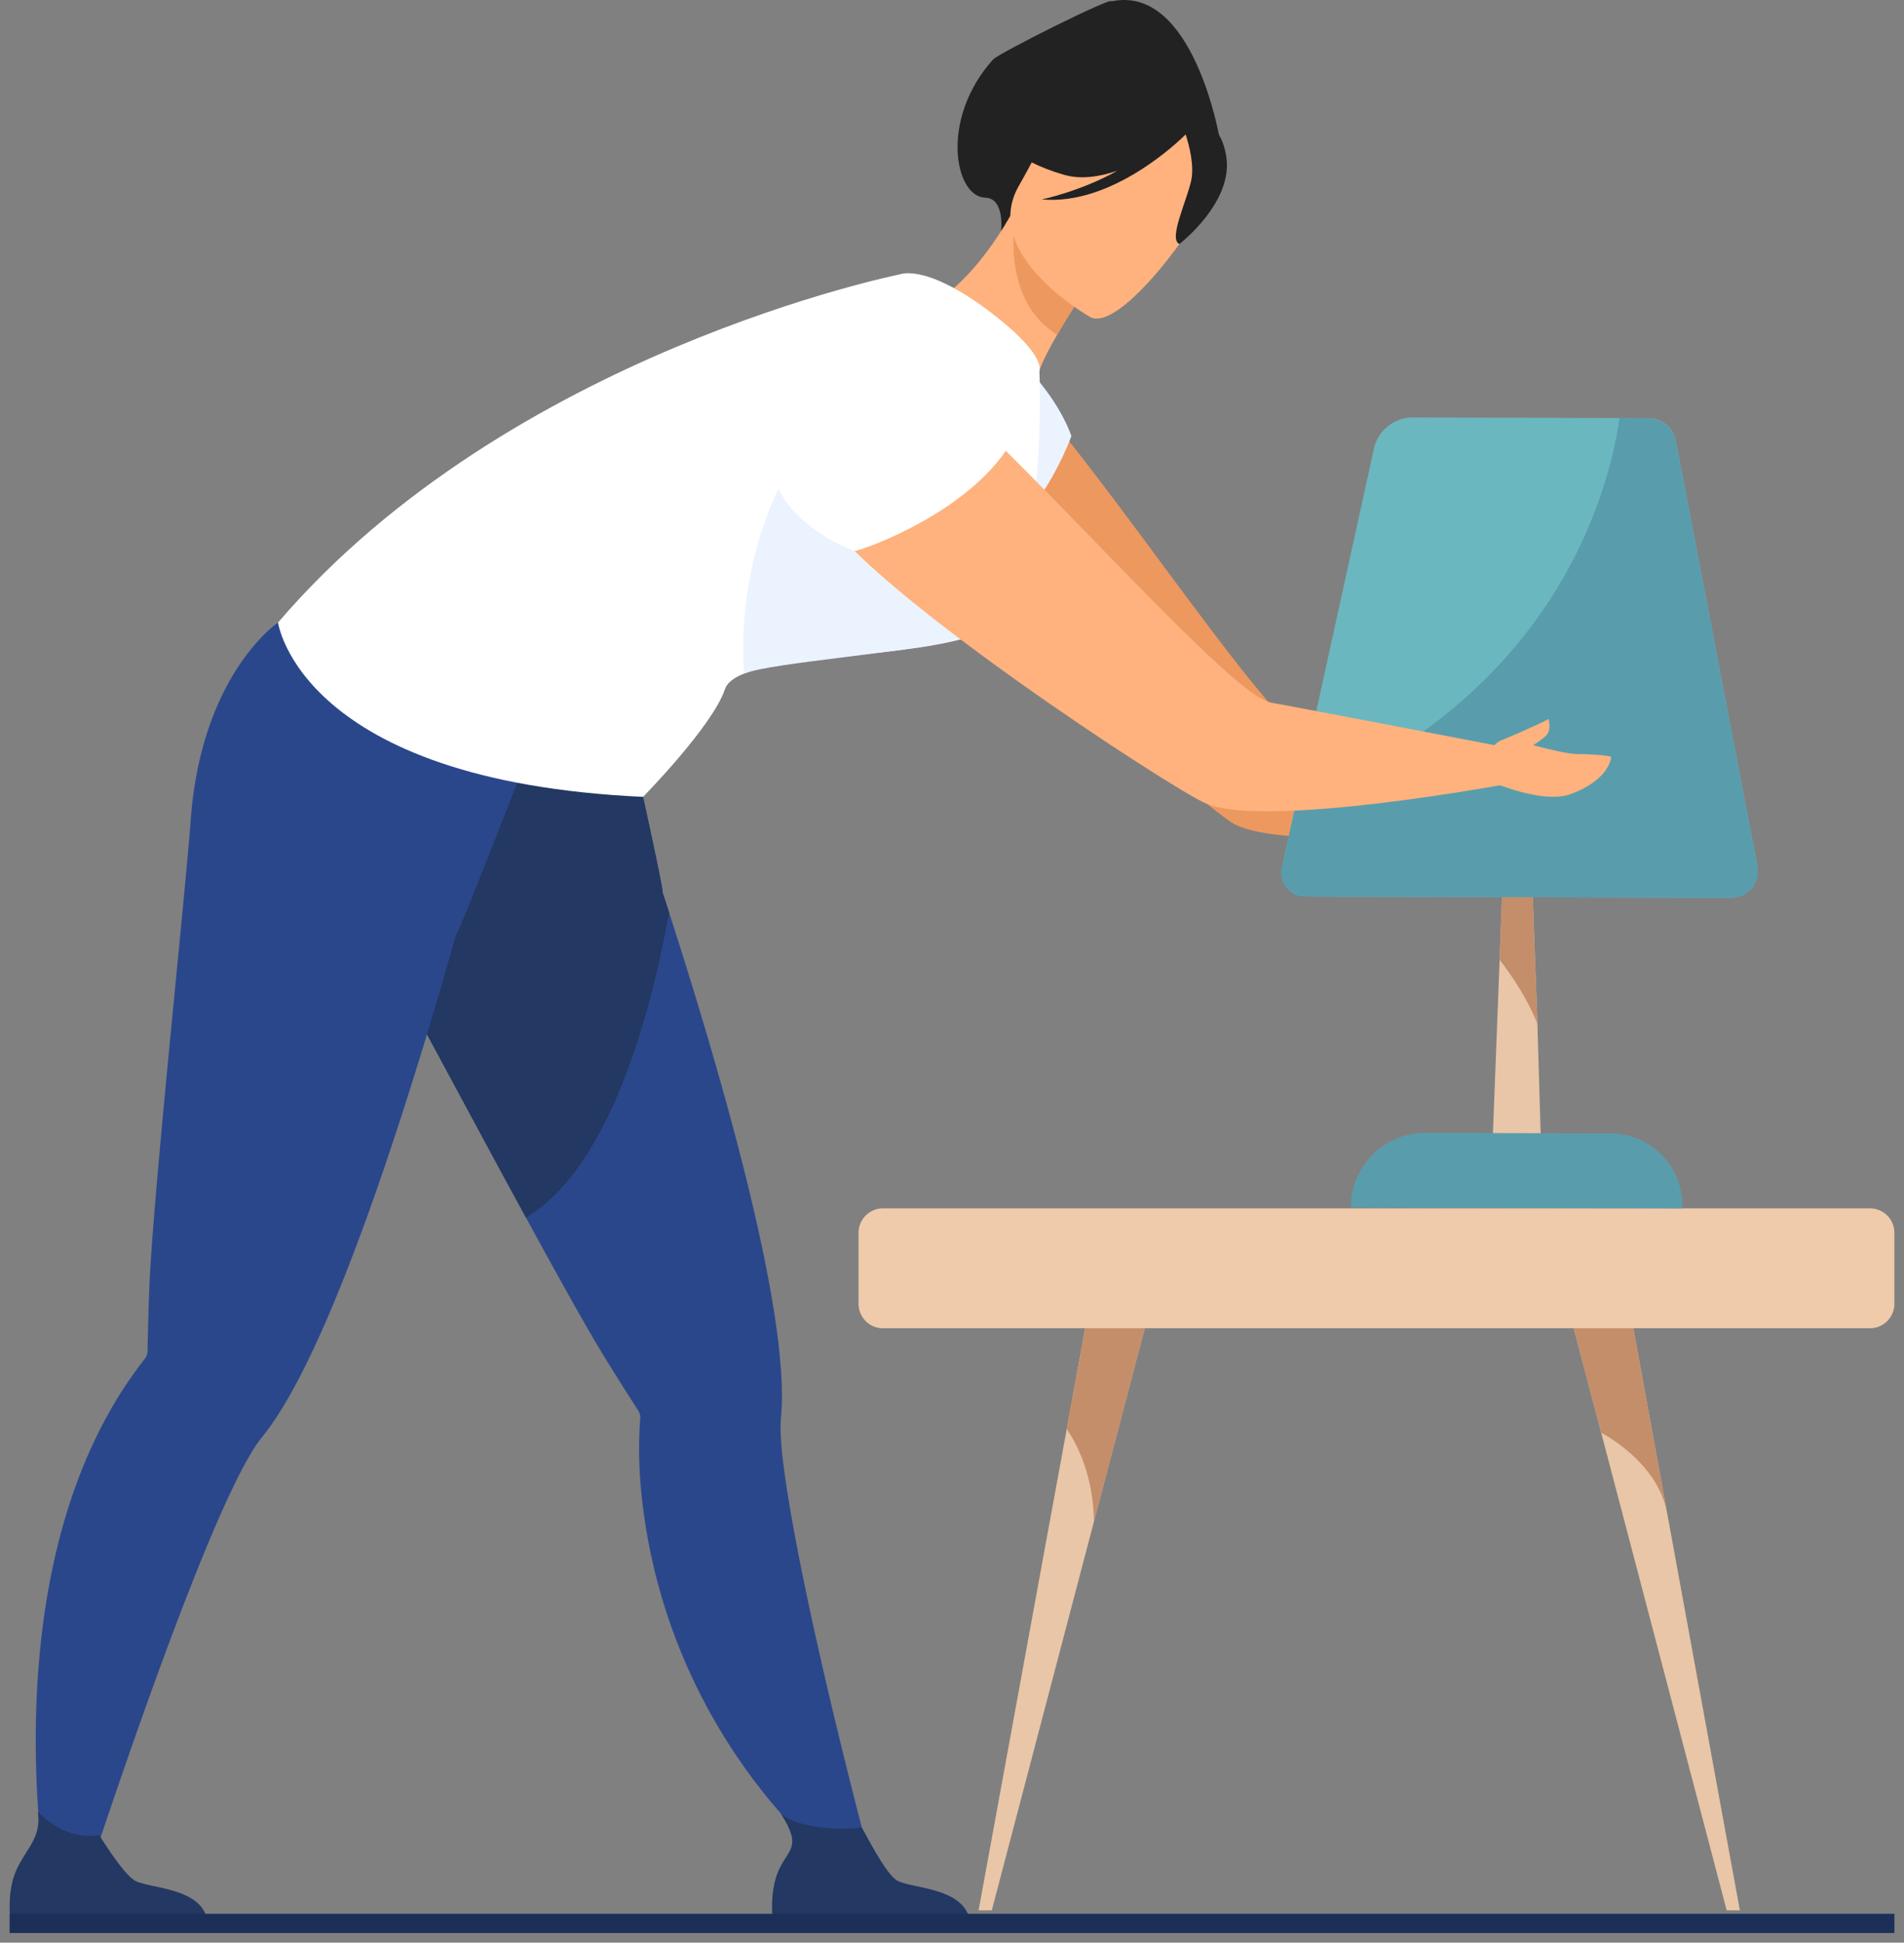 <svg width="99" height="101" viewBox="0 0 99 101" fill="none" xmlns="http://www.w3.org/2000/svg">
    <rect x="0" y="0" width="99" height="101" fill="#808080" stroke="none"/>
    <path fill-rule="evenodd" clip-rule="evenodd" d="m81.687 68.525 1.567 5.966.002.002 6.524 24.83h.686l-3.771-20.6c-.003-.02-.01-.041-.013-.064l-1.865-10.188-3.13.054z" fill="#E8C6A7"/>
    <path fill-rule="evenodd" clip-rule="evenodd" d="m81.687 68.525 1.567 5.966.002.002c.09.044 2.943 1.526 3.426 4.166l-1.865-10.188-3.13.054z" fill="#C48E6A"/>
    <path fill-rule="evenodd" clip-rule="evenodd" d="M50.883 99.322h.686l5.315-20.226v-.004l1.208-4.6h.002l1.567-5.967-3.13-.054-1.865 10.188c-.004.022-.01.043-.013.063l-3.77 20.6z" fill="#E8C6A7"/>
    <path fill-rule="evenodd" clip-rule="evenodd" d="M55.464 74.296c.577.845 1.374 2.434 1.42 4.796l1.208-4.6h.002l1.567-5.967-3.13-.054-1.067 5.825z" fill="#C48E6A"/>
    <path fill-rule="evenodd" clip-rule="evenodd" d="M45.905 69.058h51.332a1.27 1.27 0 0 0 1.263-1.27v-3.693a1.27 1.27 0 0 0-1.263-1.27H45.905a1.27 1.27 0 0 0-1.264 1.27v3.693c0 .699.569 1.27 1.264 1.27z" fill="#EFCBAB"/>
    <path fill-rule="evenodd" clip-rule="evenodd" d="m81.72 40.971-3.402 1.81a1.217 1.217 0 0 0-.399.34c-2.15.2-5.35.442-8.182.44-2.47-.002-4.661-.19-5.63-.757-.816-.479-4.973-3.96-8.974-7.742-1.92-1.813-3.802-3.695-5.262-5.347-1.33-1.503-2.31-2.815-2.651-3.714a3.968 3.968 0 0 1-.26-1.497 4.277 4.277 0 0 1 1.125-2.842c.364-.39.796-.706 1.268-.939a4.469 4.469 0 0 1 3.242-.278 4.116 4.116 0 0 1 .856.359c.467.258.9.612 1.276 1.067.474.575.973 1.2 1.489 1.865.932 1.196 1.92 2.511 2.914 3.847 3.729 5.014 7.539 10.303 8.792 10.705 1.53.492 13.797 2.683 13.797 2.683z" fill="#ED985F"/>
    <path fill-rule="evenodd" clip-rule="evenodd" d="M79.344 37.135 79.932 53l.249 8.413a1.234 1.234 0 0 1-1.234 1.254h-.108a1.316 1.316 0 0 1-1.307-1.338l.433-11.181.493-13.016.886.003z" fill="#E8C6A7"/>
    <path fill-rule="evenodd" clip-rule="evenodd" d="m87.47 62.825-17.236-.047c.006-2.147 1.742-3.883 3.877-3.876l9.64.026c2.061.007 3.725 1.69 3.72 3.76v.137z" fill="#599DAD"/>
    <path fill-rule="evenodd" clip-rule="evenodd" d="m79.344 37.135.595 16.102c-.645-1.687-1.965-3.337-1.965-3.337l.484-12.768.886.003z" fill="#C48E6A"/>
    <path fill-rule="evenodd" clip-rule="evenodd" d="m89.945 46.675-21.662-.06a1.586 1.586 0 0 1-1.538-1.93l4.692-21.348a2.073 2.073 0 0 1 2.028-1.633l10.744.03 1.496.004a1.468 1.468 0 0 1 1.436 1.194l4.22 22.025c.171.893-.51 1.721-1.416 1.718z" fill="#6BB7BF"/>
    <path fill-rule="evenodd" clip-rule="evenodd" d="m90.059 46.675-22.23-.061a1.219 1.219 0 0 1-1.182-1.484l.767-3.489c13.52-5.513 16.247-16.121 16.795-19.907l1.46.004a1.513 1.513 0 0 1 1.478 1.23l4.235 22.1c.16.836-.477 1.61-1.323 1.608z" fill="#599DAD"/>
    <path fill-rule="evenodd" clip-rule="evenodd" d="M53.598 19.334s1.45 1.516 2.112 3.33c0 0-2.313 6.677-7.718 7.515 0 0 4.277-10.848 5.606-10.845z" fill="#EBF3FF"/>
    <path fill-rule="evenodd" clip-rule="evenodd" d="M57.786.072c.067-.27-5.857 2.692-6.157 3.027-2.779 3.098-1.987 7.14-.397 7.18 1.02.024.822 1.728.822 1.728l11.358-4.83S62.046-.84 57.787.072z" fill="#222"/>
    <path fill-rule="evenodd" clip-rule="evenodd" d="m45.298 96.874-2.458-.363s-8.265-6.602-9.496-18.921a22.158 22.158 0 0 1-.058-3.81.67.67 0 0 0-.086-.42l-.003-.004c-.264-.407-.922-1.429-1.814-2.88-.878-1.43-2.382-4.136-4.036-7.172-2.98-5.467-6.45-12.004-7.64-14.086-3.792-6.637-1.964-11.099-1.964-11.099s10.578-1.052 13.477-3.6l1.044 1.617s2.291 10.2 2.183 10.247l.344 1.06c1.809 5.61 3.89 12.625 5.024 18.337.637 3.215.975 6.015.793 7.923-.062.654.014 1.661.187 2.902 1.024 7.32 4.503 20.269 4.503 20.269z" fill="#2B478B"/>
    <path fill-rule="evenodd" clip-rule="evenodd" d="M50.454 100H40.199s-.246-1.572.29-2.763c.513-1.144 1.245-1.181.093-2.973.652.674 2.746.953 4.229.753.181.296 1.171 2.282 1.778 2.72.67.484 3.658.311 3.865 2.263zM34.791 47.442c-.896 4.966-3.011 13.232-7.444 15.862-2.98-5.467-6.45-12.004-7.64-14.086-3.792-6.637-1.964-11.099-1.964-11.099s10.578-1.052 13.477-3.6l1.044 1.617s2.291 10.2 2.183 10.247l.344 1.06z" fill="#233862"/>
    <path fill-rule="evenodd" clip-rule="evenodd" d="m27.6 38.886.034-1.928c-3.821.484-13.176-4.591-13.176-4.591S10.46 35.04 9.913 42.674c-.267 3.725-1.957 19.48-2.144 24.186a144.03 144.03 0 0 0-.098 3.41v.003a.669.669 0 0 1-.162.398 22.02 22.02 0 0 0-2.07 3.19C-.394 84.767 2.655 99.586 2.655 99.586l1.354-.346s4.93-15.363 8.153-22.007c.547-1.127 1.044-2.004 1.46-2.511 1.211-1.48 2.489-3.992 3.748-7.015 2.38-5.716 4.691-13.258 6.34-19.098.116.02 3.888-9.723 3.888-9.723z" fill="#2B478B"/>
    <path fill-rule="evenodd" clip-rule="evenodd" d="M49.961 26.018c-6.247-1.44-2.256-10.265-1.894-10.11.866-.177 2.767-1.705 4.467-4.689l.23.2 3.837 3.382s-.887 1.315-1.633 2.603c-.583 1.009-1.079 2.003-1 2.344.309.244-2.34 6.655-4.007 6.27z" fill="#FFB27D"/>
    <path fill-rule="evenodd" clip-rule="evenodd" d="M56.6 14.802s-.886 1.314-1.632 2.603c-2.386-1.478-2.388-4.447-2.205-5.984l3.838 3.381z" fill="#ED985F"/>
    <path fill-rule="evenodd" clip-rule="evenodd" d="M56.707 16.496s-5.792-3.24-3.73-6.835c2.063-3.595 2.705-6.434 6.49-4.518 3.785 1.917 3.71 3.702 3.312 5.07-.398 1.368-4.512 7.033-6.072 6.283z" fill="#FFB27D"/>
    <path fill-rule="evenodd" clip-rule="evenodd" d="M63.758 8.116c-.266-1.596-1.072-1.748-1.635-1.642-2.139-3.556-6.413-3.87-6.413-3.87-1.866 2.355-3.785 4.459-3.785 4.459s.672 1.257 3.441 2.035c.846.238 1.806.094 2.732-.22-1.921 1.077-3.93 1.49-3.93 1.49 3.649.335 7.121-3.018 7.481-3.377.169.52.464 1.608.287 2.403-.24 1.081-1.195 3.04-.612 3.293 0 0 2.832-2.177 2.434-4.57z" fill="#222"/>
    <path fill-rule="evenodd" clip-rule="evenodd" d="M10.811 100H.556s-.245-1.572.29-2.763c.513-1.144 1.317-1.664 1.125-3.047.651.673 1.713 1.43 3.196 1.23.182.294 1.172 1.879 1.78 2.316.67.485 3.658.312 3.864 2.264z" fill="#233862"/>
    <path fill-rule="evenodd" clip-rule="evenodd" d="M50.696 33.014c-1.32.463-3.171.716-5.066.923-2.696.296-5.48.498-6.939 1.083-.532.213-.887.477-.998.813-.633 1.91-4.256 5.597-4.256 5.597-17.856-.818-18.98-9.063-18.98-9.063 12.015-14.043 32.356-18.108 32.356-18.108s1.453-.619 5.112 2.304c2.442 1.952 2.12 2.7 2.12 2.7s.534 12.39-3.349 13.751z" fill="#fff"/>
    <path fill-rule="evenodd" clip-rule="evenodd" d="M50.059 33.202c-2.692.731-9.91 1.233-11.368 1.818-.596-8.953 5.008-14.566 5.008-14.566s5.77 9.36 6.36 12.748z" fill="#EBF3FF"/>
    <path fill-rule="evenodd" clip-rule="evenodd" d="M45.742 18.195s-5.113 4.492-3.003 8.402c2.11 3.909 18.215 14.444 19.975 15.182 3.202 1.343 16.153-1.108 16.153-1.108l-1.033-1.904s-10.098-1.941-11.765-2.241c-2.617-.471-17.58-18.423-20.327-18.331z" fill="#FFB27D"/>
    <path fill-rule="evenodd" clip-rule="evenodd" d="M44.433 28.644c.072.072 6.257-1.98 8.334-5.98 0 0-4.667-8.055-8.265-4.855-3.599 3.2-5.027 6.084-3.796 8.026 1.23 1.943 3.727 2.81 3.727 2.81z" fill="#fff"/>
    <path fill-rule="evenodd" clip-rule="evenodd" d="M83.779 39.372c-.122.69-.787 1.428-2.119 1.918-.513.187-1.182.164-1.844.047-1.35-.237-2.688-.861-2.688-.861.199-.852.307-1.503.675-1.827.188-.167.441-.246.808-.227 0 0 2.539.787 3.435.784.67-.001 1.748.079 1.733.166z" fill="#FFB27D"/>
    <path fill-rule="evenodd" clip-rule="evenodd" d="M78.053 38.5s2.08-.877 2.463-1.118c0 0 .186.576-.15.893-.298.28-1.558 1.066-1.558 1.066l-.755-.84z" fill="#FFB27D"/>
    <path d="M.5 100h98" stroke="#1C2F59"/>
</svg>
